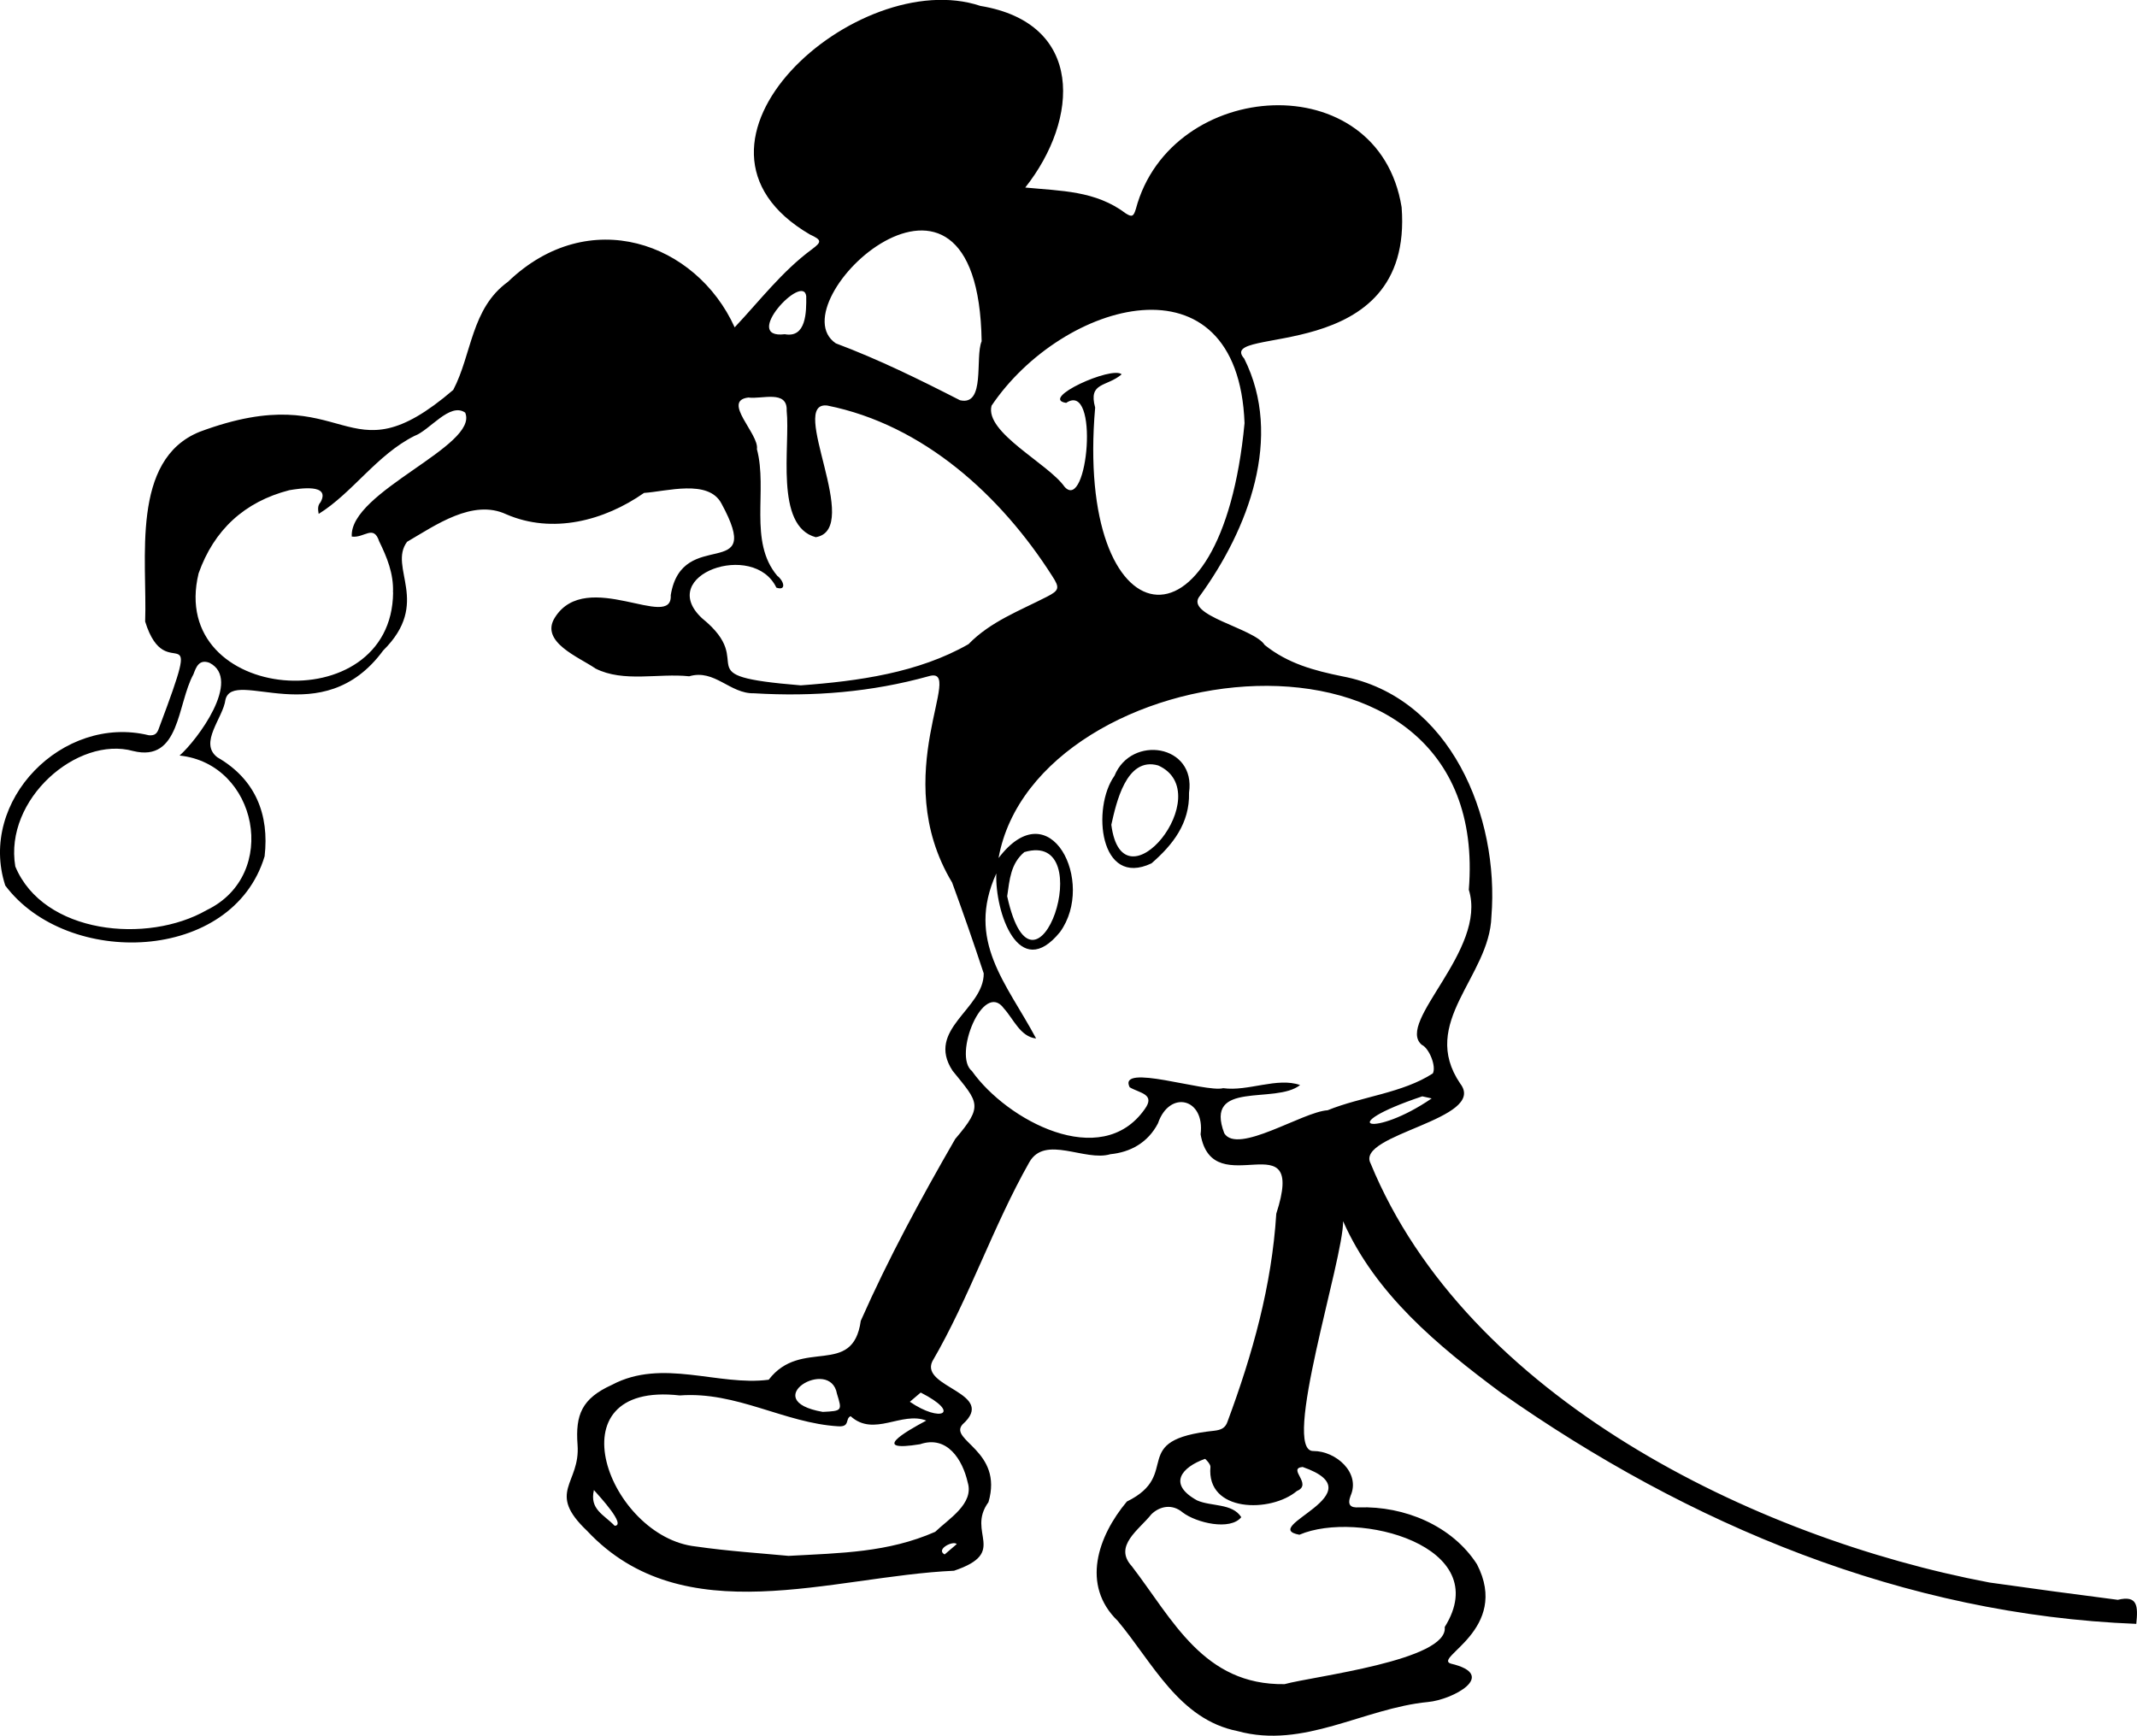 <svg id="_10_Mickey_Image" data-name="10 Mickey Image" xmlns="http://www.w3.org/2000/svg" viewBox="0 0 1028.23 835.2"><path d="M1147,957c-111.61-4.37-215.18-47.56-305.79-111.31-30.43-22.62-60.35-47.4-75.85-82.45.28,18-30.12,111.23-14.23,110.59,10.7,0,22.74,10.38,17.83,21.53-1.65,4.43-.08,5.86,4.07,5.59,21.72-.71,44.74,8.7,56.74,27.37,16.24,31.42-21.34,45.09-12.56,47.81,23.17,5.45.82,17.4-11,18.47-31.06,3-59.75,22.75-91.63,14-28.18-5.6-40.78-32.86-57.68-53.06-17.72-17.17-9.53-40.72,4.42-57.4,27-13.22-.1-29.69,42.11-34.08,3.16-.38,5.29-1.24,6.34-4.43,12.07-32.53,21.27-65.32,23.44-100,15-46.25-30.48-4-36.41-38.17,2.22-17.46-15-21.52-20.51-5.31C671.45,725.46,663,730.06,653.4,731c-12.31,3.69-31.38-9.46-39,3.83-17.56,31-28.84,65.22-46.71,95.9-5.89,12.63,31.56,15.14,14.54,30.31-6.77,7.72,19.77,12.58,12.5,37.39-10.84,14.83,9.83,24.1-16.57,33-58.77,2.63-130.12,30.34-176.53-19.17-19.92-18.89-3.15-22.57-4.62-41.47-1.06-14.34,2-22.22,16.53-28.8,24.26-12.93,51.22.73,75.45-2.47,15.66-20.46,40.45-.87,44.3-28.35,13.32-30.11,29-59,45.44-87.5,13.77-16.11,11.16-17.48-1.28-32.84-13.06-20,15.09-29.57,15-46.82q-7.25-22-15.21-43.73C545.87,548.11,584.13,495.73,566,501c-27.53,7.66-55.54,9.93-84,8.22-11.71.33-19-11.82-31.26-8.18-14.82-1.59-31.54,3.11-45.11-3.74-7.7-5.4-27.1-12.81-19.45-24.65,15.17-23.9,56.67,6.83,55.67-10.63,5.43-33.64,45.51-5.31,24.39-44.13-6.25-11.83-26.3-5.81-37.25-5.08-19.15,13.4-44.06,19.93-66.32,10.26-16.08-7.5-34,5.28-47.69,13.26-9.23,12.46,11.83,29.26-11.49,52.29-29.29,39.92-72.08,8-75.9,23.69-1.07,8.72-13,20.81-3.86,27.73,18.43,10.61,25,27.65,22.71,47.61C231,639,151.5,641.46,121.66,601.73c-13.26-40.76,27.63-82.47,69.07-72.31,3,.25,4.06-.95,4.91-3.54,22.43-59.66,3.59-18.05-6.68-51.19,1.09-29.79-7.13-77.84,26.24-91.3,72.56-27.08,69.21,25.1,122-20.15,9-17.13,8.57-39.2,26.3-52,38.9-37.44,90.59-19,109.11,21.89,12.07-12.81,22.78-26.92,37.11-37.51,4.93-3.65,4.8-4.53-.89-7.16-74.57-43.51,22.87-129.78,82-110,50.11,8.27,47.64,54.47,21.6,87.4,17.19,1.68,33.8,1.43,48.42,12.49,2.92,1.85,3.72,1.42,4.8-2.2,16.83-63,116.76-69.67,127.87-.83,5.93,77.34-90.12,56.58-75.76,72.81,19,37.87,1.85,82.3-21.24,114.12-8.11,9.43,26,15.54,31.1,23.71,11.2,9,23.94,12.36,37.28,15.08,52.13,9.77,75.71,67.57,71.82,115.63-.86,29-35,50.92-15,80.36,13.32,17.27-50.57,24.3-43.13,38.4,46.13,112.3,184.09,180.15,297.76,201.67q30.87,4.37,61.77,8.33C1147.68,943.1,1147.9,948.43,1147,957ZM825.85,603.76c11.51-142.39-208.55-114-226.27-15.26,24.93-32.81,46.88,11.79,29.58,35.59-19.81,24.38-31.38-9.68-30.66-28.18-14.74,32.51,5,52.86,19.15,79.41-7.61-.85-10.8-9.28-15.48-14.44-10-13.84-24.63,22.79-15.4,30.11,16.72,23.6,62.07,48.2,83.1,18.39,5.35-7.33-2.3-7.7-7.2-10.58-6-11.92,36.49,2.71,45,.43,11.91,1.68,26-5.39,37-1.5-12,9.51-46.26-2.6-36.49,23.2,6.4,10.42,37.76-10.36,49.72-11.07,16.3-6.63,36.11-8.26,50.64-17.74,1.74-3.39-1.76-12.14-5.35-13.77C790.47,667.44,834.88,632.8,825.85,603.76ZM504.4,505.4c27.56-2,56.7-6.06,80.73-19.83,10.54-10.85,24.58-16.06,37.77-22.84,5.86-3,6.21-4.25,2.54-9.87-24.66-38.74-62-72.83-108.21-82.09-19.39-2.48,17.33,59.51-5.6,63.34-19.95-5.33-12.2-43.95-14-60.87.49-10.21-12.14-5.41-18.4-6.34-13.07,1.54,5.32,17.65,4.08,24.82,5.29,19.79-4.17,44.53,9.83,61,3,2.16,4.68,7.39-.46,5.66-10.92-22.79-58.11-6.11-35.77,14.73C484.92,495.79,447.05,500.69,504.4,505.4ZM737.19,986c13.76-3.8,79-11.4,77.06-27.48,24.45-39-41.92-56.46-69.92-44.41-20.14-3.68,38.3-19.84,1.56-32.61-7.61.71,5.09,8.27-2.76,11.56-12.52,10.57-43.63,10.4-41.6-11.62.12-1.25-2.46-3.93-2.63-3.84-11.28,4.07-18.07,12.14-3.77,20,6.78,3,16.94,1.27,21.24,8.06-5.29,6.57-21.49,2.77-28.15-2.24-5.14-4.39-11.17-3-15.1.83-5.87,7.45-18.4,15.25-9.42,25C683.51,955.12,698.29,986.58,737.19,986ZM717.94,379.22c-3.17-83.16-87.6-59-121.73-8.39-3.39,12.93,27.32,27.84,35.15,39.05,11.17,12.42,16.89-51.24.75-40.4-13.16-2,22-17.9,26.7-13.75-7.22,6.21-16.16,3.58-12.75,16C636.32,483.58,706.79,497.12,717.94,379.22ZM498.54,924.28c25.39-1.38,47.81-1.61,70.55-11.57,6.42-6.19,18.8-13.49,15.65-23.77-2.48-11-9.92-22.84-22.93-18.38-24.08,3.9-7.27-5.93,3-11.38-11.9-4.61-25.15,8.08-36.41-2.11-2.74,1.18-.14,5.24-5.94,4.86-25.93-1.54-48.91-16.91-76.26-14.85-62.54-7.08-33.94,68.24,7.74,72.68C469.37,922,485,923,498.54,924.28ZM183.21,537c-26.86-7.43-62.17,23.2-56.73,55.54C140,625.08,190,630,218.63,613.52c35.24-17,24.35-70.45-13.11-74.34,8.49-7.44,30.21-36.57,14.38-44.64-5.1-1.91-6.47,2.27-7.72,5.56C204.31,514.44,205.81,542.53,183.21,537Zm125-76.3c.35-9.18-2.94-17-6.65-24.61-2.75-8.26-7.13-1.44-13.18-2.28-1.3-21.64,61.41-43.63,54.56-59.65-7.37-5.11-17,8.51-24.41,11.22-18.15,9.11-29.73,27.36-46.08,37.52-.35-2.07-.62-3.95.91-5.64,4.95-9.08-10.3-6.56-15.07-5.76-21.58,5.57-36.24,19.18-43.61,40C199.52,514,307.8,523.05,308.26,460.69ZM591.44,339.83c-1.66-110.11-99.16-18.64-70.16,1,20.54,7.7,40.22,17.38,59.72,27.37C593.46,371.17,588.15,347.56,591.44,339.83Zm12.29,267.06c13.52,61.26,45.08-32.18,8.24-21.25C605.41,591.21,604.91,598.77,603.73,606.89Zm-107-270.45c10.3,1.9,10.42-10.56,10.31-18.29C505.69,306.59,475.43,339,496.73,336.44ZM515,855c9.34-.47,9.37-.52,6.83-8.73C518.62,828.27,483.08,849.46,515,855ZM803.46,703.16c-43.54,14.6-23.26,20.11,4.52,1ZM562.12,845.69l-5.22,4.44C571.67,860.3,582,855.8,562.12,845.69ZM404.88,892.6c-2.15,9.3,4.67,11.71,10,17.2C420.55,909.63,407.67,895.75,404.88,892.6Zm168.75,31,5.84-5C577.73,916.77,569.13,921.15,573.63,923.59Z" transform="translate(-119.12 -175.62)"/><path d="M691.23,557.05c.39,14.72-7.86,25.15-18.07,34-25,11.86-28.82-26.75-17.8-42.14C663.44,529.08,694.64,533.81,691.23,557.05Zm-37.39,15.43c5.44,42.19,51.82-15.31,22.57-28.53C660.93,539.48,656.12,562.4,653.84,572.48Z" transform="translate(-119.12 -175.62)"/></svg>